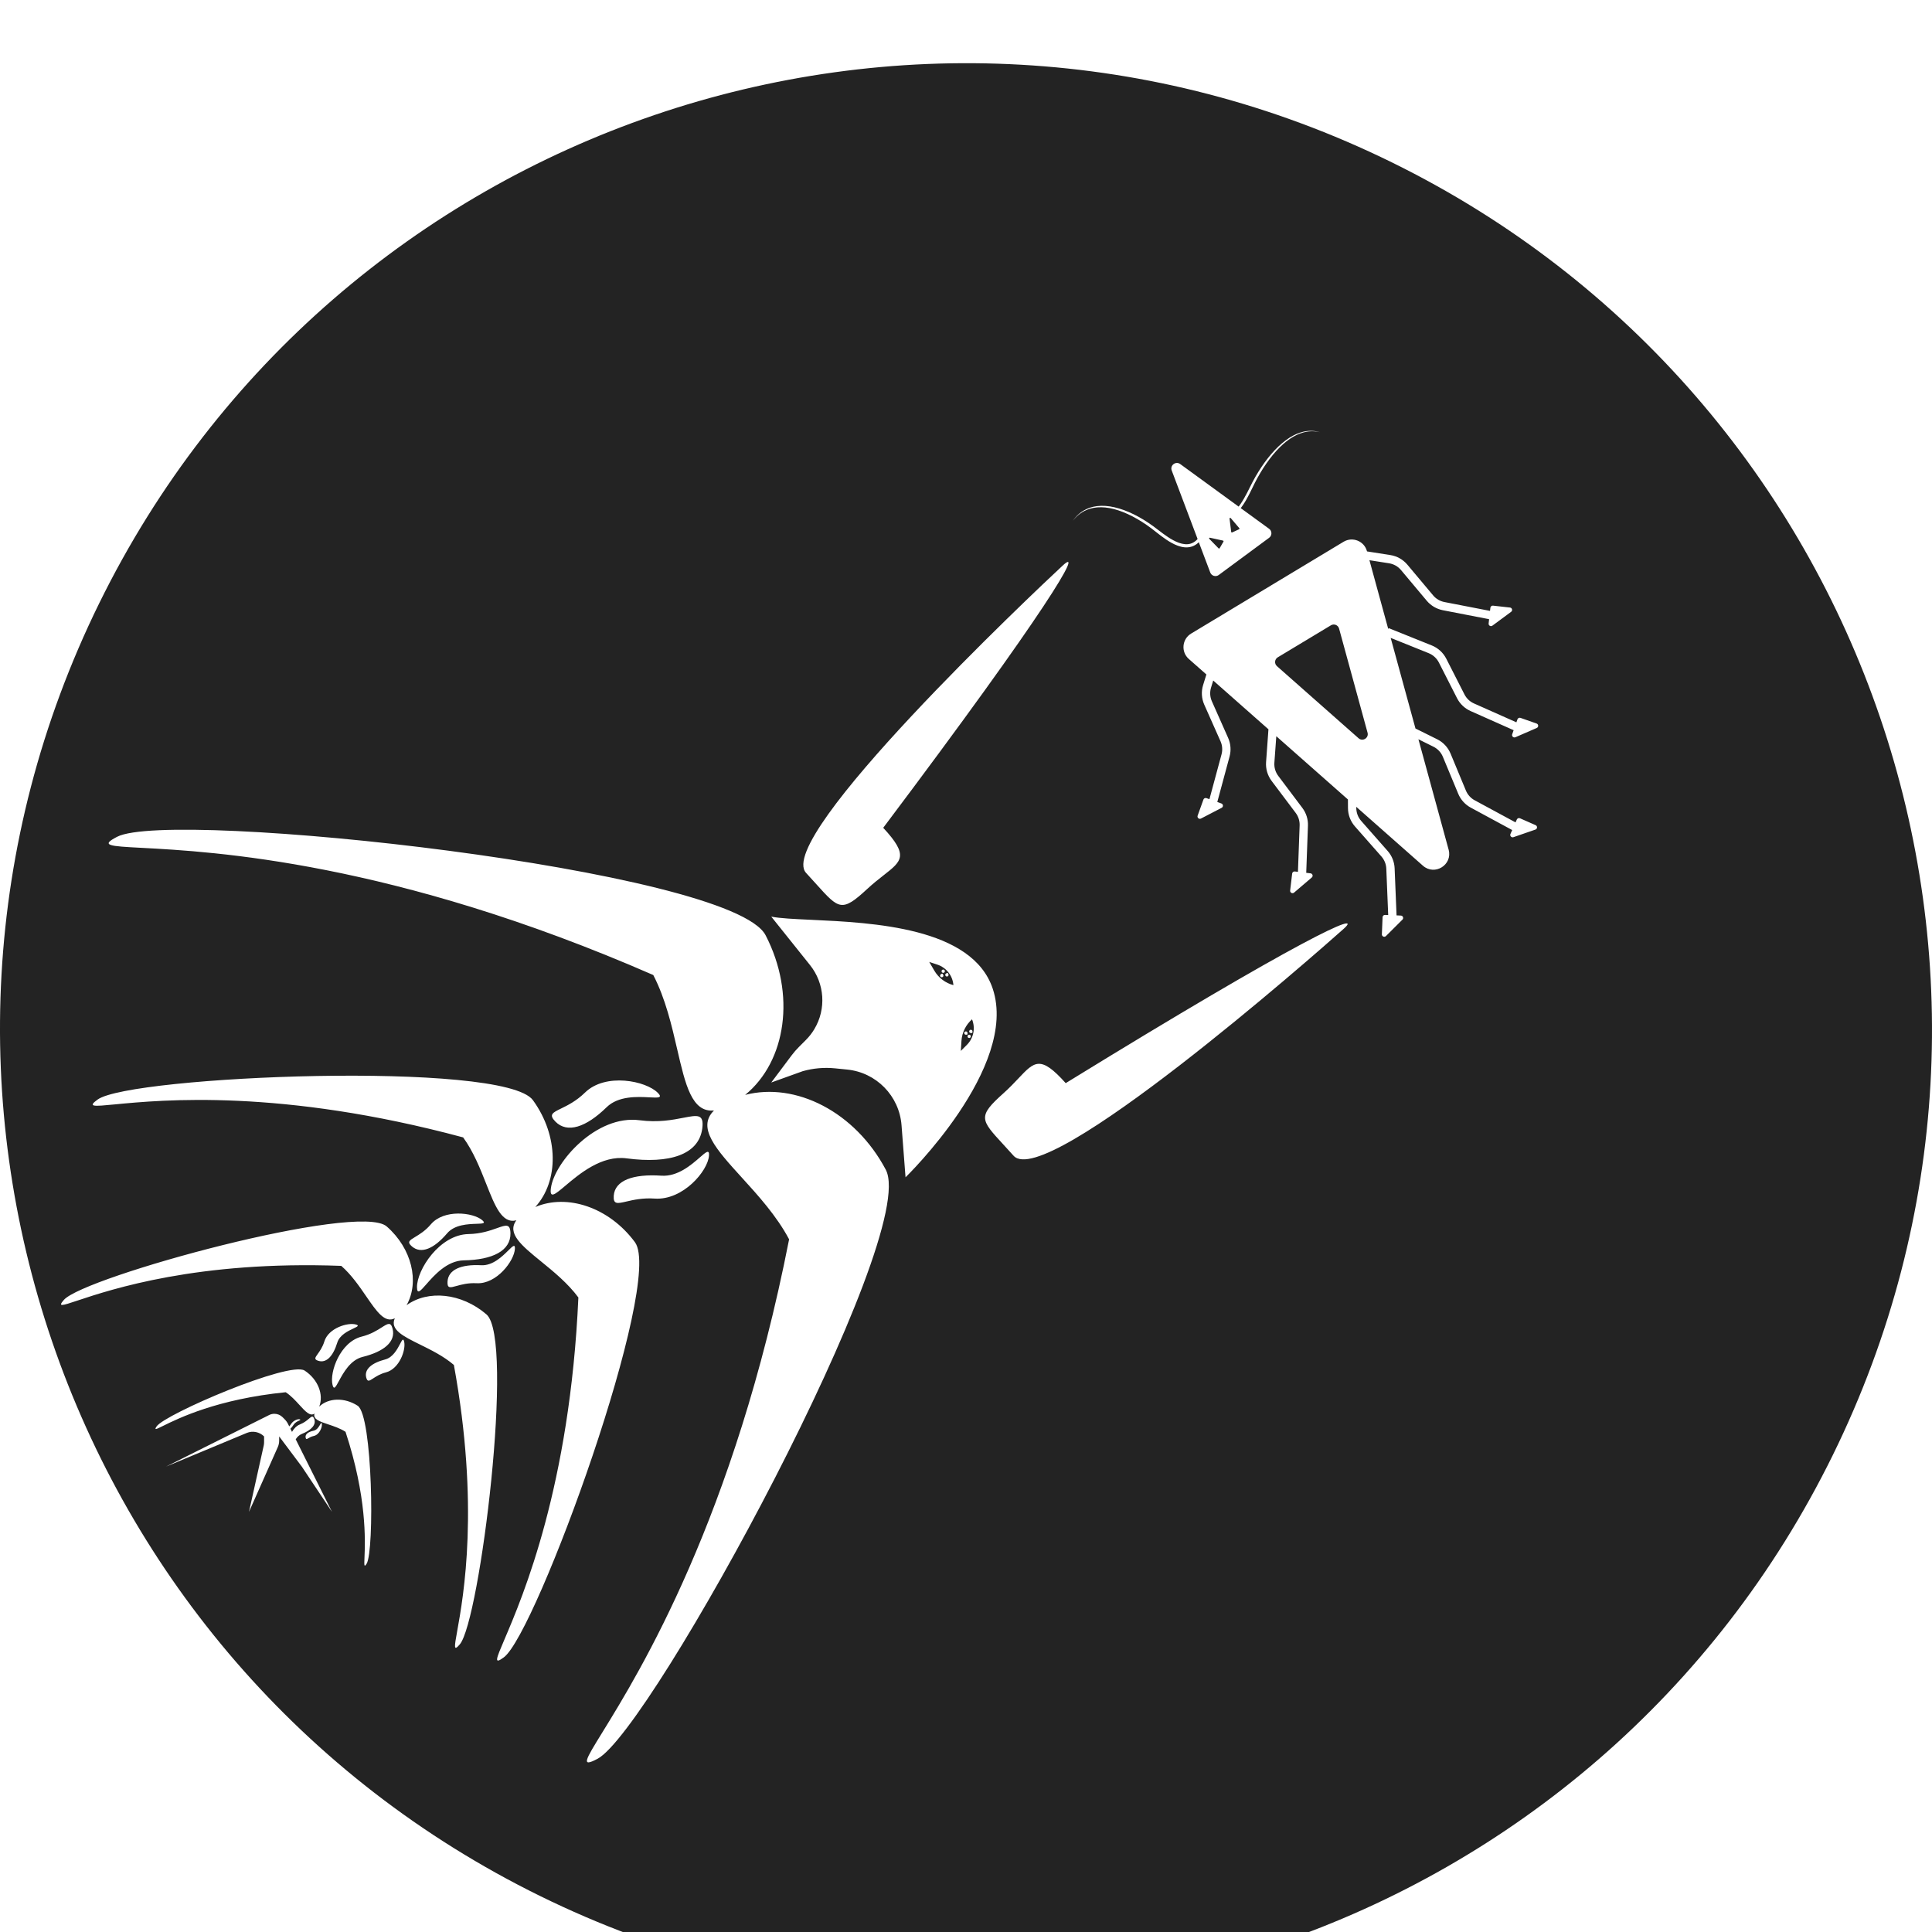 <svg width="128" height="128" viewBox="0 0 128 128" fill="none" xmlns="http://www.w3.org/2000/svg">
<g filter="url(#filter0_i_57_266)">
<path fill-rule="evenodd" clip-rule="evenodd" d="M121.429 92.215C105.846 123.932 67.502 137.012 35.785 121.429C4.068 105.846 -9.012 67.502 6.571 35.785C22.154 4.068 60.498 -9.012 92.215 6.571C123.932 22.154 137.012 60.498 121.429 92.215ZM36.499 74.53C36.727 72.811 39.511 69.651 42.376 70.032C43.603 70.195 44.581 70.005 45.282 69.868C46.218 69.686 46.657 69.601 46.526 70.584C46.297 72.303 44.377 72.938 41.512 72.557C39.864 72.338 38.378 73.592 37.456 74.371C36.775 74.945 36.402 75.26 36.499 74.53ZM43.374 75.222C45.246 75.349 46.904 73.393 46.973 72.372C47.002 71.939 46.775 72.137 46.361 72.499C45.8 72.989 44.895 73.778 43.818 73.705C41.945 73.578 40.731 74.017 40.662 75.038C40.623 75.621 40.903 75.556 41.501 75.417C41.948 75.313 42.573 75.167 43.374 75.222ZM43.586 68.22C42.801 67.417 40.116 66.871 38.759 68.198C38.178 68.766 37.591 69.052 37.17 69.257C36.608 69.531 36.345 69.66 36.794 70.119C37.58 70.923 38.834 70.496 40.19 69.17C40.971 68.407 42.237 68.473 43.022 68.514C43.602 68.545 43.92 68.561 43.586 68.22ZM39.909 110.585C38.778 112.419 38.46 112.935 39.588 112.338C43.165 110.442 60.985 77.648 58.683 73.304C56.657 69.48 52.722 67.484 49.369 68.353C52.095 66.123 52.744 61.677 50.723 57.776C48.462 53.41 11.357 49.389 7.762 51.251C6.628 51.838 7.234 51.871 9.386 51.985C14.057 52.233 26.015 52.869 43.281 60.411C44.091 61.974 44.504 63.765 44.867 65.334C45.409 67.681 45.836 69.532 47.304 69.385C46.145 70.528 47.456 71.97 49.135 73.816C50.219 75.007 51.456 76.367 52.28 77.922C48.65 96.41 42.365 106.603 39.909 110.585ZM31.041 77.573C29.122 77.605 27.607 79.954 27.627 81.105C27.635 81.593 27.849 81.35 28.239 80.906C28.767 80.304 29.619 79.334 30.723 79.315C32.641 79.282 33.838 78.676 33.819 77.526C33.807 76.868 33.528 76.967 32.932 77.179C32.485 77.337 31.862 77.559 31.041 77.573ZM31.949 76.653C31.34 76.134 29.411 75.911 28.547 76.926C28.177 77.361 27.783 77.598 27.501 77.767C27.124 77.994 26.948 78.1 27.296 78.396C27.905 78.915 28.759 78.539 29.622 77.525C30.119 76.941 31.016 76.912 31.572 76.893C31.982 76.88 32.207 76.873 31.949 76.653ZM31.577 80.83C32.907 80.9 34.072 79.346 34.114 78.548C34.132 78.209 33.972 78.367 33.68 78.656C33.284 79.047 32.647 79.678 31.881 79.638C30.55 79.567 29.691 79.93 29.649 80.728C29.625 81.185 29.823 81.129 30.247 81.011C30.564 80.923 31.007 80.8 31.577 80.83ZM33.383 105.614C32.702 106.118 32.86 105.747 33.421 104.432C34.64 101.576 37.76 94.267 38.319 81.774C37.624 80.835 36.679 80.064 35.85 79.389C34.566 78.344 33.563 77.526 34.211 76.662C33.262 76.903 32.799 75.73 32.212 74.243C31.819 73.249 31.371 72.115 30.685 71.169C18.609 67.922 10.698 68.684 7.608 68.982C6.184 69.119 5.783 69.157 6.469 68.66C8.645 67.084 33.395 66.063 35.31 68.705C37.021 71.066 37.034 74.048 35.465 75.781C37.58 74.88 40.359 75.802 42.066 78.112C44.005 80.736 35.544 104.017 33.383 105.614ZM19.346 90.679C19.469 90.461 19.645 90.275 19.875 90.183C20.153 90.073 20.336 89.917 20.468 89.805C20.643 89.656 20.725 89.587 20.814 89.809C20.969 90.198 20.64 90.558 19.992 90.817C19.818 90.886 19.689 91.019 19.591 91.17L21.995 95.978L19.995 92.979L18.496 90.98V91.257C18.496 91.404 18.465 91.549 18.406 91.683L16.496 95.978L17.471 91.592C17.488 91.517 17.496 91.441 17.496 91.365V90.98C17.196 90.68 16.741 90.586 16.349 90.749L10.998 92.979L16.996 89.98L17.834 89.561C17.94 89.508 18.058 89.48 18.177 89.48C18.381 89.48 18.577 89.561 18.721 89.705L18.855 89.839C18.948 89.932 19.026 90.04 19.085 90.158L19.163 90.315C19.2 90.272 19.241 90.222 19.281 90.159C19.457 89.89 19.789 89.796 19.883 89.858C19.922 89.883 19.883 89.901 19.811 89.934C19.713 89.978 19.556 90.049 19.455 90.203C19.379 90.319 19.307 90.41 19.242 90.472L19.346 90.679ZM21.321 90.134C21.368 90.358 21.161 90.871 20.789 90.95C20.629 90.983 20.516 91.05 20.435 91.097C20.327 91.161 20.277 91.191 20.25 91.063C20.203 90.84 20.413 90.677 20.785 90.599C20.999 90.554 21.129 90.333 21.209 90.196C21.268 90.095 21.301 90.039 21.321 90.134ZM24.148 99.009C24.127 99.528 24.121 99.675 24.288 99.416C24.817 98.594 24.692 89.587 23.694 88.945C22.816 88.38 21.752 88.424 21.149 89.004C21.459 88.212 21.07 87.2 20.184 86.618C19.192 85.966 10.908 89.504 10.372 90.321C10.203 90.579 10.334 90.514 10.8 90.284C11.813 89.784 14.404 88.505 18.929 88.052C19.284 88.285 19.583 88.613 19.844 88.9C20.236 89.33 20.545 89.669 20.836 89.465C20.727 89.842 21.174 89.991 21.745 90.181L21.745 90.181C22.114 90.303 22.535 90.444 22.892 90.674C24.313 94.993 24.194 97.881 24.148 99.009ZM23.962 84.367C22.545 84.717 21.821 86.715 22.031 87.565C22.12 87.926 22.237 87.709 22.451 87.314C22.741 86.778 23.207 85.914 24.022 85.713C25.438 85.362 26.223 84.71 26.013 83.86C25.893 83.374 25.703 83.495 25.297 83.753C24.993 83.947 24.568 84.217 23.962 84.367ZM23.592 83.568C23.059 83.405 21.762 83.796 21.49 84.685C21.373 85.065 21.186 85.326 21.052 85.513C20.874 85.762 20.79 85.879 21.095 85.972C21.628 86.136 22.071 85.659 22.344 84.77C22.5 84.259 23.067 83.992 23.418 83.827C23.677 83.705 23.819 83.638 23.592 83.568ZM25.567 86.737C26.466 86.503 26.913 85.224 26.772 84.684C26.713 84.455 26.64 84.594 26.507 84.848C26.326 85.192 26.035 85.746 25.518 85.88C24.618 86.114 24.123 86.536 24.263 87.076C24.343 87.385 24.464 87.306 24.721 87.138C24.913 87.013 25.181 86.837 25.567 86.737ZM30.463 104.756C30.044 105.246 30.098 104.944 30.291 103.874C30.709 101.55 31.78 95.601 30.071 86.245C29.397 85.666 28.565 85.256 27.836 84.897C26.706 84.339 25.823 83.904 26.157 83.153C25.495 83.493 24.952 82.703 24.264 81.7C23.804 81.03 23.279 80.265 22.61 79.68C13.106 79.325 7.371 81.234 5.131 81.98C4.099 82.324 3.808 82.42 4.232 81.935C5.577 80.397 23.752 75.434 25.62 77.068C27.289 78.527 27.806 80.736 26.936 82.287C28.351 81.26 30.569 81.471 32.227 82.893C34.11 84.509 31.794 103.206 30.463 104.756ZM70.412 33.278C71.84 31.954 69.505 36.053 58.516 50.657C60.217 52.492 59.758 52.851 58.546 53.798C58.227 54.048 57.855 54.339 57.457 54.708C55.773 56.269 55.581 56.056 54.083 54.392C53.883 54.17 53.66 53.922 53.407 53.648C51.257 51.33 68.503 35.048 70.412 33.278ZM70.606 67.574C86.172 57.996 90.471 56.053 89.02 57.352C87.079 59.088 69.259 74.739 67.151 72.383C66.903 72.105 66.677 71.859 66.474 71.639C64.957 69.994 64.763 69.782 66.475 68.251C66.879 67.889 67.203 67.546 67.481 67.252L67.481 67.251C68.538 66.133 68.938 65.71 70.606 67.574ZM65.772 61.319C67.508 66.529 59.994 73.812 59.994 73.812L59.729 70.362C59.58 68.421 58.061 66.868 56.125 66.674L55.32 66.593C54.605 66.522 53.883 66.585 53.191 66.779L51.098 67.532L52.445 65.736C52.593 65.538 52.756 65.351 52.931 65.176L53.39 64.716C53.606 64.501 53.794 64.26 53.951 63.998C54.753 62.662 54.639 60.968 53.665 59.751L51.098 56.542C51.67 56.657 52.61 56.7 53.749 56.753H53.749H53.749H53.749H53.749H53.749H53.749H53.749H53.749H53.749H53.749H53.749H53.749H53.749H53.749H53.749H53.749H53.749H53.749C57.818 56.942 64.416 57.249 65.772 61.319ZM64.058 65.038L63.658 65.439L63.699 64.776C63.734 64.225 63.986 63.711 64.399 63.345C64.637 63.927 64.503 64.594 64.058 65.038ZM64.375 64.257C64.406 64.257 64.43 64.232 64.43 64.202C64.43 64.193 64.429 64.185 64.425 64.178C64.428 64.168 64.43 64.157 64.43 64.147C64.43 64.086 64.381 64.037 64.32 64.037C64.26 64.037 64.211 64.086 64.211 64.147C64.211 64.207 64.26 64.256 64.32 64.256C64.331 64.256 64.342 64.254 64.351 64.251C64.359 64.255 64.367 64.257 64.375 64.257ZM64.32 64.475C64.32 64.535 64.271 64.584 64.211 64.584C64.15 64.584 64.101 64.535 64.101 64.475C64.101 64.415 64.15 64.365 64.211 64.365C64.271 64.365 64.32 64.415 64.32 64.475ZM64.099 64.278C64.1 64.275 64.1 64.272 64.101 64.269L64.101 64.263L64.101 64.256C64.101 64.196 64.052 64.147 63.992 64.147C63.932 64.147 63.883 64.196 63.883 64.256C63.883 64.317 63.932 64.365 63.992 64.365C64.003 64.365 64.013 64.364 64.023 64.361C64.031 64.364 64.039 64.366 64.047 64.366C64.078 64.366 64.102 64.341 64.102 64.311C64.102 64.303 64.1 64.295 64.097 64.287C64.098 64.284 64.099 64.281 64.099 64.278ZM61.564 59.544L62.102 59.721C62.698 59.919 63.118 60.455 63.166 61.081C62.633 60.941 62.177 60.594 61.899 60.117L61.564 59.544ZM62.834 60.352C62.829 60.342 62.823 60.333 62.816 60.326C62.816 60.318 62.814 60.31 62.81 60.302C62.796 60.275 62.763 60.264 62.736 60.278C62.728 60.282 62.722 60.287 62.717 60.293C62.707 60.295 62.697 60.298 62.687 60.303C62.633 60.33 62.611 60.396 62.639 60.45C62.666 60.504 62.731 60.526 62.785 60.499C62.839 60.472 62.861 60.406 62.834 60.352ZM62.442 60.059C62.496 60.032 62.562 60.054 62.589 60.108C62.616 60.162 62.594 60.227 62.54 60.255C62.486 60.282 62.42 60.26 62.393 60.206C62.366 60.152 62.388 60.086 62.442 60.059ZM62.345 60.353C62.35 60.35 62.355 60.348 62.359 60.347L62.367 60.344C62.369 60.344 62.372 60.343 62.375 60.343C62.38 60.336 62.386 60.331 62.394 60.327C62.421 60.314 62.454 60.325 62.468 60.352C62.469 60.355 62.471 60.359 62.472 60.362C62.473 60.367 62.473 60.371 62.474 60.375C62.477 60.379 62.481 60.384 62.484 60.388C62.487 60.392 62.489 60.397 62.492 60.401C62.519 60.455 62.497 60.521 62.443 60.548C62.389 60.575 62.323 60.554 62.296 60.5C62.269 60.446 62.291 60.38 62.345 60.353ZM95.976 52.108C96.25 53.111 95.053 53.857 94.273 53.169L89.858 49.269L89.858 49.348C89.86 49.662 89.975 49.965 90.183 50.201L91.937 52.192C92.218 52.511 92.38 52.917 92.398 53.341L92.525 56.46L92.81 56.472C92.948 56.477 93.013 56.644 92.915 56.741L91.822 57.83C91.72 57.931 91.547 57.855 91.553 57.712L91.599 56.581C91.602 56.494 91.675 56.426 91.762 56.43L91.972 56.438L91.846 53.364C91.834 53.066 91.72 52.781 91.523 52.557L89.769 50.566C89.473 50.23 89.309 49.798 89.307 49.351L89.304 48.78L84.558 44.589L84.521 45.101L84.431 46.343C84.408 46.657 84.5 46.968 84.689 47.219L86.284 49.339C86.54 49.678 86.671 50.095 86.655 50.52L86.541 53.639L86.825 53.673C86.962 53.689 87.014 53.86 86.909 53.949L85.735 54.951C85.626 55.044 85.46 54.955 85.476 54.812L85.609 53.688C85.619 53.602 85.697 53.54 85.784 53.55L85.992 53.575L86.104 50.5C86.115 50.202 86.023 49.909 85.843 49.67L84.248 47.551C83.979 47.193 83.848 46.75 83.881 46.303L83.971 45.062L84.038 44.13L80.379 40.899L80.236 41.364C80.143 41.664 80.162 41.988 80.29 42.275L81.367 44.7C81.539 45.088 81.573 45.524 81.462 45.934L80.649 48.948L80.918 49.044C81.047 49.091 81.06 49.269 80.938 49.333L79.568 50.044C79.441 50.11 79.299 49.986 79.347 49.851L79.73 48.786C79.759 48.704 79.849 48.661 79.931 48.691L80.128 48.761L80.93 45.79C81.007 45.502 80.984 45.197 80.863 44.924L79.786 42.499C79.604 42.09 79.576 41.629 79.709 41.201L79.926 40.498L78.762 39.471C78.232 39.002 78.309 38.154 78.915 37.789L89.014 31.707C89.609 31.349 90.381 31.658 90.564 32.327L90.569 32.345L90.882 32.394L92.112 32.587C92.554 32.656 92.956 32.883 93.244 33.226L94.949 35.259C95.14 35.488 95.405 35.644 95.698 35.7L98.718 36.286L98.741 36.078C98.751 35.991 98.829 35.929 98.915 35.939L100.041 36.064C100.183 36.079 100.232 36.262 100.117 36.347L98.876 37.264C98.765 37.346 98.61 37.257 98.626 37.12L98.657 36.836L95.593 36.242C95.176 36.161 94.799 35.939 94.526 35.614L92.821 33.581C92.619 33.34 92.337 33.18 92.026 33.132L90.796 32.939L90.728 32.928L91.977 37.492L92.003 37.426L93.706 38.112L94.861 38.576C95.277 38.744 95.617 39.056 95.82 39.455L97.024 41.819C97.159 42.085 97.381 42.296 97.654 42.418L100.465 43.668L100.535 43.471C100.564 43.389 100.653 43.345 100.736 43.374L101.804 43.749C101.939 43.797 101.946 43.986 101.814 44.043L100.399 44.657C100.272 44.712 100.142 44.59 100.187 44.46L100.282 44.19L97.43 42.922C97.042 42.749 96.725 42.448 96.532 42.069L95.329 39.705C95.186 39.425 94.947 39.206 94.655 39.088L93.501 38.623L92.136 38.075L93.779 44.079L94.099 44.237L95.214 44.79C95.615 44.988 95.931 45.326 96.103 45.739L97.12 48.19C97.235 48.465 97.44 48.693 97.703 48.835L100.409 50.298L100.494 50.106C100.529 50.027 100.622 49.991 100.702 50.026L101.738 50.482C101.869 50.54 101.861 50.729 101.725 50.775L100.267 51.279C100.137 51.323 100.016 51.192 100.071 51.066L100.186 50.805L97.44 49.32C97.067 49.118 96.774 48.793 96.611 48.401L95.593 45.951C95.473 45.66 95.251 45.424 94.969 45.284L93.974 44.791L95.976 52.108ZM90.604 44.355C90.7 44.705 90.282 44.965 90.01 44.725L84.602 39.948C84.417 39.785 84.444 39.489 84.655 39.362L88.177 37.241C88.384 37.116 88.653 37.224 88.717 37.457L90.604 44.355ZM77.63 26.985C77.501 26.643 77.896 26.342 78.192 26.557L82.064 29.377C82.111 29.316 82.156 29.254 82.199 29.191C82.357 28.959 82.49 28.718 82.615 28.478C82.678 28.358 82.738 28.238 82.797 28.119L82.797 28.119L82.797 28.119C82.857 27.999 82.916 27.88 82.978 27.762C83.101 27.526 83.231 27.298 83.366 27.079C83.906 26.206 84.535 25.463 85.185 24.983C85.508 24.743 85.832 24.573 86.123 24.479C86.414 24.381 86.667 24.354 86.864 24.358C87.061 24.361 87.206 24.387 87.302 24.409L87.446 24.446L87.298 24.417C87.201 24.401 87.053 24.382 86.857 24.387C86.661 24.393 86.412 24.43 86.131 24.535C85.85 24.637 85.541 24.812 85.234 25.052C84.617 25.535 84.02 26.271 83.506 27.133C83.377 27.349 83.253 27.574 83.136 27.805C83.081 27.915 83.026 28.027 82.971 28.141C82.91 28.267 82.848 28.395 82.782 28.524C82.657 28.769 82.522 29.019 82.356 29.265C82.308 29.336 82.257 29.407 82.203 29.478L84.083 30.847C84.284 30.994 84.285 31.294 84.085 31.441L80.745 33.908C80.549 34.053 80.268 33.97 80.182 33.742L79.424 31.736L79.356 31.799C79.239 31.899 79.102 31.98 78.95 32.027C78.799 32.076 78.638 32.087 78.483 32.074C78.17 32.044 77.889 31.924 77.635 31.787C77.379 31.648 77.148 31.485 76.927 31.32C76.811 31.233 76.698 31.144 76.587 31.057C76.487 30.978 76.389 30.9 76.291 30.826C76.083 30.669 75.873 30.524 75.663 30.39C74.824 29.858 73.975 29.51 73.227 29.435C72.855 29.398 72.512 29.428 72.227 29.514C71.941 29.597 71.714 29.727 71.546 29.854C71.377 29.981 71.261 30.1 71.187 30.183L71.076 30.312L71.18 30.177C71.251 30.09 71.361 29.965 71.526 29.828C71.69 29.692 71.916 29.549 72.207 29.451C72.497 29.351 72.851 29.305 73.236 29.331C74.01 29.383 74.89 29.715 75.756 30.241C75.972 30.373 76.189 30.517 76.403 30.674C76.511 30.753 76.617 30.834 76.724 30.916L76.724 30.916C76.83 30.998 76.936 31.08 77.046 31.16C77.264 31.32 77.49 31.476 77.733 31.606C77.974 31.735 78.234 31.841 78.501 31.866C78.634 31.878 78.766 31.868 78.888 31.829C79.011 31.791 79.123 31.726 79.222 31.642L79.294 31.577C79.309 31.562 79.323 31.546 79.337 31.531L79.344 31.523L77.63 26.985ZM80.119 31.513C80.088 31.481 80.118 31.428 80.161 31.438L81.028 31.629C81.058 31.636 81.073 31.669 81.058 31.696L80.805 32.134C80.79 32.16 80.754 32.164 80.734 32.143L80.119 31.513ZM81.46 30.172C81.454 30.128 81.51 30.103 81.538 30.137L82.109 30.807C82.128 30.83 82.121 30.865 82.094 30.877L81.634 31.088C81.606 31.101 81.574 31.083 81.57 31.053L81.46 30.172Z" fill="#232323"/>
</g>
<defs>
<filter id="filter0_i_57_266" x="0" y="0" width="128" height="132.187" filterUnits="userSpaceOnUse" color-interpolation-filters="sRGB">
<feFlood flood-opacity="0" result="BackgroundImageFix"/>
<feBlend mode="normal" in="SourceGraphic" in2="BackgroundImageFix" result="shape"/>
<feColorMatrix in="SourceAlpha" type="matrix" values="0 0 0 0 0 0 0 0 0 0 0 0 0 0 0 0 0 0 127 0" result="hardAlpha"/>
<feOffset dy="4.187"/>
<feGaussianBlur stdDeviation="2.093"/>
<feComposite in2="hardAlpha" operator="arithmetic" k2="-1" k3="1"/>
<feColorMatrix type="matrix" values="0 0 0 0 0 0 0 0 0 0 0 0 0 0 0 0 0 0 0.25 0"/>
<feBlend mode="normal" in2="shape" result="effect1_innerShadow_57_266"/>
</filter>
</defs>
</svg>
